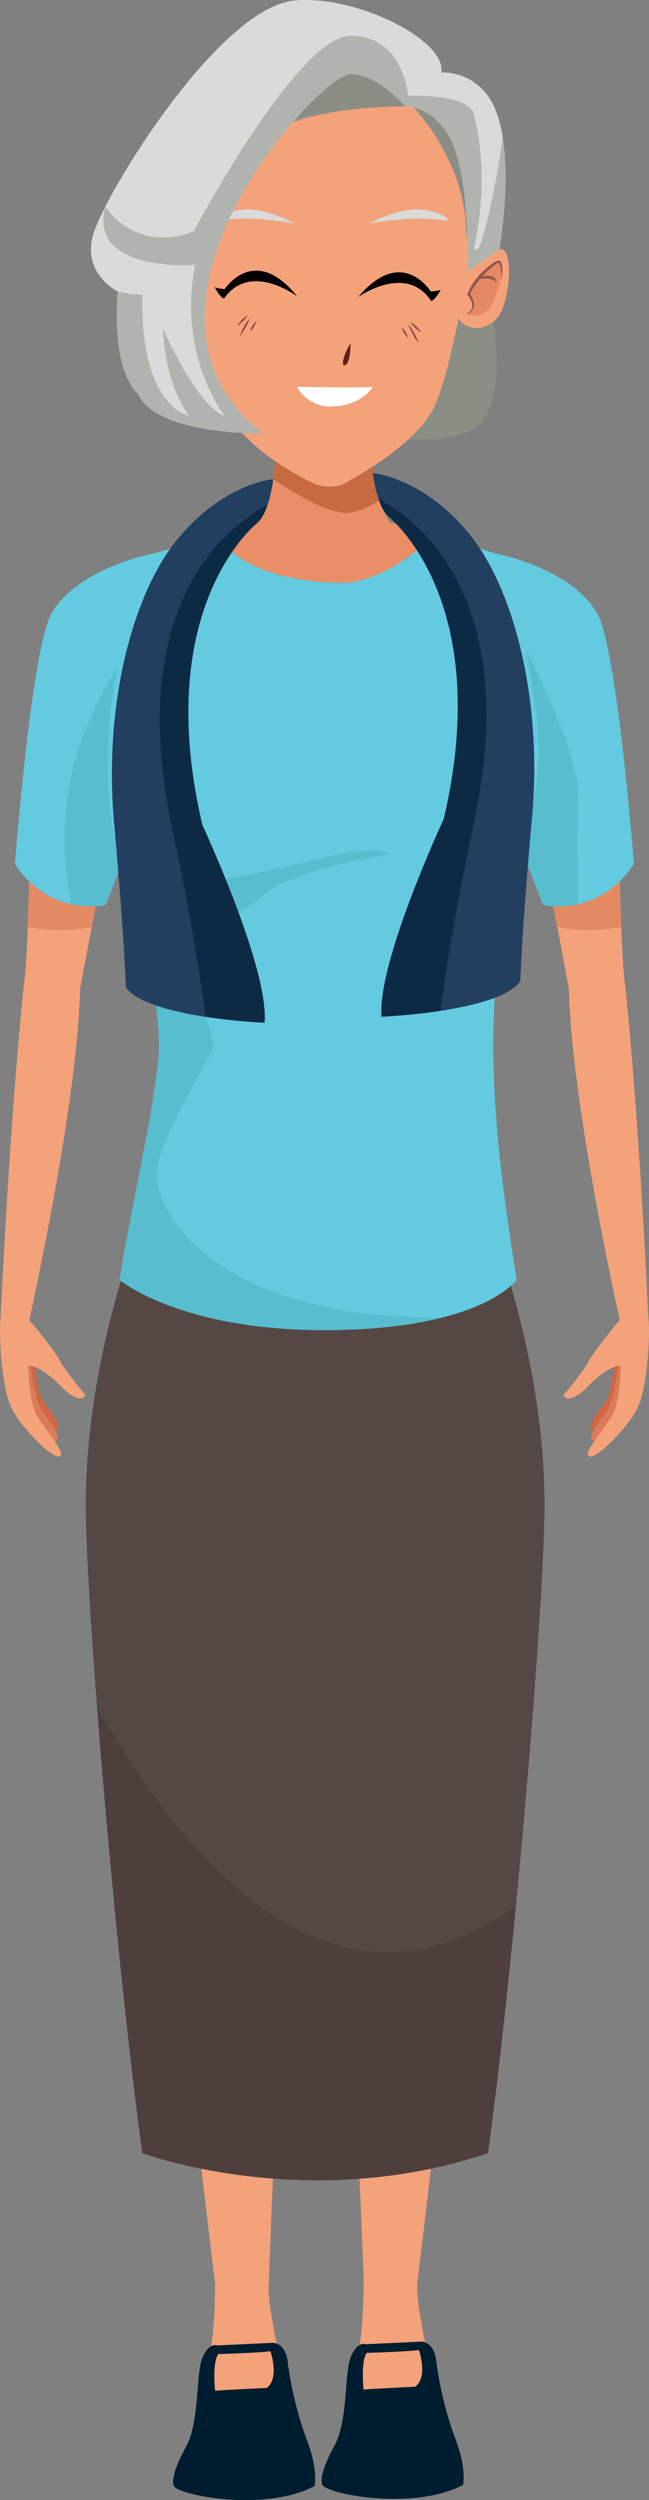 <?xml version="1.0" encoding="UTF-8" standalone="no"?>
<!-- Generator: Adobe Illustrator 27.5.0, SVG Export Plug-In . SVG Version: 6.00 Build 0)  -->

<svg
   version="1.1"
   x="0px"
   y="0px"
   viewBox="0 0 383.427 1475.939"
   xml:space="preserve"
   id="svg1"
   sodipodi:docname="oldwoman1.svg"
   width="383.427"
   height="1475.939"
   inkscape:version="1.4.2 (f4327f4, 2025-05-13)"
   xmlns:inkscape="http://www.inkscape.org/namespaces/inkscape"
   xmlns:sodipodi="http://sodipodi.sourceforge.net/DTD/sodipodi-0.dtd"
   xmlns="http://www.w3.org/2000/svg"
   xmlns:svg="http://www.w3.org/2000/svg"><rect x="0" y="0" width="383.427" height="1475.939" fill="#808080" stroke="none"/><defs
   id="defs1" /><sodipodi:namedview
   id="namedview1"
   pagecolor="#ffffff"
   bordercolor="#000000"
   borderopacity="0.25"
   inkscape:showpageshadow="2"
   inkscape:pageopacity="0.0"
   inkscape:pagecheckerboard="0"
   inkscape:deskcolor="#d1d1d1"
   inkscape:zoom="0.689"
   inkscape:cx="143.6865"
   inkscape:cy="554.4267"
   inkscape:window-width="2880"
   inkscape:window-height="1676"
   inkscape:window-x="-12"
   inkscape:window-y="-12"
   inkscape:window-maximized="1"
   inkscape:current-layer="svg1" />

<g
   id="OBJECTS"
   transform="translate(-23.961,287.813)">
	
	
	
	
</g>
<g
   id="g219"
   transform="translate(-672.46,-430.82)">
		<g
   id="g160">
			<path
   style="fill:#f4a27a"
   d="m 799.547,1779.055 c 0,0 -35.176,-289.227 -38.906,-357.684 h 87.106 c 0,0 -13.582,268.809 -16.465,357.684 -0.001,0 -21.442,16.711 -31.735,0 z"
   id="path152" />
			<path
   style="fill:#f4a27a"
   d="m 918.496,1782.793 c 0,0 35.18,-289.23 38.914,-357.684 h -87.109 c 0,0 14.359,269.371 17.242,358.25 0,0 20.668,16.145 30.953,-0.566 z"
   id="path153" />
			<path
   style="fill:#f4a27a"
   d="m 887.281,1778.355 c 0,0 0,30.09 -3.422,41.48 0,0 4.977,20 20.531,20 16.063,0 18.981,-15.527 20.535,-20 0,0 -7.16,-31.84 -5.91,-41.48 z"
   id="path154" />
			<path
   style="fill:#001d2f"
   d="m 888.484,1814.75 c 0,0 -4.629,-2.125 -8.672,7.207 -4.043,9.332 -1.555,37.668 -9.691,52.527 -2.426,4.445 -9.641,18.047 -7.148,23.328 2.488,5.293 53.199,15.559 83.066,0 0,0 2.176,-9.641 -4.359,-26.75 -6.535,-17.113 -10.266,-35.777 -11.512,-46.668 -1.242,-10.883 -8.399,-11.195 -8.399,-11.195 z"
   id="path155" />
			<path
   style="fill:#f4a27a"
   d="m 889.148,1819.836 c 0,0 22.981,-0.605 30.797,-1.66 0,0 5.598,15.941 -2.18,21.66 0,0 -22.394,1.047 -30.484,1.672 0,0 -1.859,-16.375 1.867,-21.672 z"
   id="path156" />
			<path
   style="fill:#f4a27a"
   d="m 799.547,1779.055 c 0,0 0,30.086 -3.418,41.488 0,0 4.973,20 20.531,20 16.063,0 18.977,-15.531 20.531,-20 0,0 -7.152,-31.844 -5.91,-41.488 z"
   id="path157" />
			<path
   style="fill:#554743"
   d="m 960.769,1701.938 c 15.852,-115.563 33.457,-325.793 33.41,-383.34 -0.063,-74.348 -24.309,-142.629 -24.309,-142.629 l -111.219,2.254 -111.215,-2.254 c 0,0 -24.242,68.281 -24.309,142.629 -0.047,57.547 17.559,267.777 33.41,383.34 0.002,0 96.994,36.085 204.232,0 z"
   id="path158" />
			<path
   style="fill:#001d2f"
   d="m 800.75,1815.449 c 0,0 -4.625,-2.117 -8.668,7.211 -4.043,9.336 -1.555,37.668 -9.688,52.523 -2.434,4.441 -9.644,18.047 -7.156,23.332 2.492,5.285 53.203,15.555 83.066,0 0,0 2.176,-9.641 -4.356,-26.754 -6.531,-17.109 -10.269,-35.773 -11.508,-46.668 -1.25,-10.891 -8.402,-11.195 -8.402,-11.195 z"
   id="path159" />
			<path
   style="fill:#f4a27a"
   d="m 801.414,1820.543 c 0,0 22.98,-0.609 30.801,-1.672 0,0 5.602,15.953 -2.176,21.672 0,0 -22.402,1.043 -30.492,1.664 0,0 -1.856,-16.375 1.867,-21.664 z"
   id="path160" />
		</g>
		<path
   style="fill:#8b8e85"
   d="m 962.352,611.394 c 0,0 14.223,64.379 -14.449,74.727 -28.668,10.352 -57.613,-1.473 -57.613,-1.473 l 49.566,-83.258 z"
   id="path161" />
		<g
   id="g213">
			<g
   id="g210">
				<g
   id="g209">
					<g
   id="g208">
						<g
   id="g179">
							<g
   id="g178">
								<path
   style="fill:#f4a27a"
   d="m 1036.707,875.383 -50.723,31.801 c 9.898,36.481 22.586,107.496 22.586,107.496 1.5,68.77 30.48,197.508 30.48,197.508 l 16.582,-0.828 c -6.059,-128 -13.66,-197.348 -13.66,-197.348 -2.652,-18.039 -3.14,-57.254 -5.265,-138.629 z"
   id="path162" />
								<path
   style="fill:#e38a62"
   d="m 992.641,934.621 c 1.68,-2.07 2.856,-3.301 2.856,-3.301 l 42.457,-6.465 c 0.547,21.98 1.004,39.438 1.527,53.258 -11.254,1.918 -24.672,2.707 -37.828,-0.105 -2.645,-13.504 -5.801,-29.004 -9.012,-43.387 z"
   id="path163" />
								<path
   style="fill:#cf6744"
   d="m 1035.656,1230.449 c -0.258,3.902 -1.168,22.43 -5.703,28.164 -5.34,6.773 -11.168,15.211 -7.395,16.988 3.777,1.789 12.43,-5.449 19.273,-16.918 2.477,-4.156 5.039,-10.254 7.289,-16.762 z"
   id="path164" />
								<path
   style="fill:#db7b58"
   d="m 1038.371,1232.684 c -0.254,3.898 -3.434,26.223 -7.965,31.969 -5.336,6.766 -11.164,15.211 -7.395,16.988 3.77,1.781 12.43,-5.461 19.273,-16.922 2.477,-4.156 5.043,-10.254 7.289,-16.77 z"
   id="path165" />
								<path
   style="fill:#f4a27a"
   d="m 1038.496,1210.23 c 0,0 -16.273,19.047 -19.504,26.582 0,0 -9.969,14 -12.625,16.234 -2.66,2.234 2.234,7.707 12.926,-3.277 10.691,-10.98 18.051,-13.344 20,-12.398 0,0 -0.738,22.699 -5.559,29.836 -9.656,14.301 -16.797,22.047 -12.879,23.488 3.914,1.438 22.543,-16.836 28.34,-28.867 5.801,-12.027 7.543,-43.77 6.324,-52.93 z"
   id="path166" />
								<path
   style="fill:#e98e66"
   d="m 993.301,774.727 c -1.063,-4.867 -5.555,-9.258 -6.566,-9.809 -7.098,-3.871 -83.715,-25.676 -83.715,-25.676 -13.797,-19.281 -10.871,-47.738 -10.871,-47.738 l -27.984,-12.727 v -0.188 l -0.25,0.094 -0.246,-0.094 v 0.188 l -27.957,12.727 c 0,0 -0.055,35.156 -10.894,47.738 0,0 -80,23.211 -87.094,27.086 -1.016,0.547 -2.063,3.531 -3.016,8.398 l 136.109,71.844 z"
   id="path167" />
								<path
   style="fill:#f4a27a"
   d="m 691.637,875.383 50.723,31.801 c -9.898,36.481 -22.582,107.496 -22.582,107.496 -1.504,68.77 -30.484,197.508 -30.484,197.508 l -16.586,-0.828 c 6.059,-128 13.664,-197.348 13.664,-197.348 2.647,-18.039 3.144,-57.254 5.265,-138.629 z"
   id="path168" />
								<path
   style="fill:#e38a62"
   d="m 735.707,934.621 c -1.68,-2.07 -2.855,-3.301 -2.855,-3.301 l -42.461,-6.465 c -0.551,21.98 -1.004,39.438 -1.523,53.258 11.25,1.918 24.668,2.707 37.82,-0.105 2.652,-13.504 5.804,-29.004 9.019,-43.387 z"
   id="path169" />
								<path
   style="fill:#64cae0"
   d="m 764.559,757.223 c 0,0 -44.895,7.957 -61.344,35.156 -12.144,20.082 -21.933,148.539 -21.933,148.539 0,0 17.055,30.043 53.633,24.188 l 30.07,-77.895 z"
   id="path170" />
								<path
   style="fill:#58bdcf"
   d="m 734.914,965.106 30.07,-77.895 -0.309,-93.734 c -0.793,-4.027 -1.371,-5.566 -1.66,-3.809 -2.324,14.226 -18,19.703 -39.883,71.879 -20,47.664 -10.23,95.289 -8.394,103.156 5.91,1.274 12.621,1.613 20.176,0.403 z"
   id="path171" />
								<path
   style="fill:#64cae0"
   d="m 963.656,757.223 c 0,0 44.891,7.957 61.348,35.156 12.141,20.082 21.934,148.539 21.934,148.539 0,0 -17.063,30.043 -53.637,24.188 l -30.07,-77.895 z"
   id="path172" />
								<path
   style="fill:#58bdcf"
   d="m 1013.961,900.273 c 0.633,-29.031 -38.852,-101.605 -38.852,-101.605 l -11.668,24.781 -0.211,63.762 30.07,77.895 c 7.75,1.242 14.621,0.863 20.641,-0.496 -0.097,-6.606 -0.539,-38.454 0.02,-64.337 z"
   id="path173" />
								<path
   style="fill:#c66a42"
   d="m 833.891,713.68 c 12.953,8.746 34.813,21.93 46.063,19.746 6.156,-1.195 11.75,-4.09 16.387,-7.27 -6.004,-16.941 -4.191,-34.652 -4.191,-34.652 l -27.984,-12.727 v -0.188 l -0.25,0.094 -0.246,-0.094 v 0.188 l -27.957,12.727 c -0.002,0 -0.025,10.562 -1.822,22.176 z"
   id="path174" />
								<path
   style="fill:#64cae0"
   d="m 765.883,1057.035 c -3.523,34.781 -16.766,90.754 -22.816,129.344 0,0 35.176,29.684 120.941,29.684 92.93,0 113.734,-29.684 113.734,-29.684 -2.578,-15.723 -5.82,-37.109 -8.77,-61.281 -7.438,-61.004 -7.199,-119.078 4.227,-159.234 0,0 14.246,-44.406 17.125,-83.973 3.066,-42.098 -21.352,-122.867 -21.352,-122.867 l -38.824,-13.141 c 0,0 -28.07,28.488 -55.086,28.973 -15.086,0.269 -61.16,-3.281 -73.715,-28.723 l -39.875,12.07 c 0,0 -47.313,104.742 -12.477,200.539 10e-4,0 20.575,61.949 16.888,98.293 z"
   id="path175" />
								<path
   style="fill:#cf6744"
   d="m 692.688,1230.449 c 0.254,3.902 1.172,22.43 5.703,28.164 5.336,6.773 11.164,15.211 7.391,16.988 -3.77,1.789 -12.426,-5.449 -19.27,-16.918 -2.473,-4.156 -5.043,-10.254 -7.289,-16.762 z"
   id="path176" />
								<path
   style="fill:#db7b58"
   d="m 689.977,1232.684 c 0.254,3.898 3.434,26.223 7.961,31.969 5.34,6.766 11.164,15.211 7.398,16.988 -3.773,1.781 -12.43,-5.461 -19.273,-16.922 -2.481,-4.156 -5.047,-10.254 -7.293,-16.77 z"
   id="path177" />
								<path
   style="fill:#f4a27a"
   d="m 689.852,1210.23 c 0,0 16.273,19.047 19.496,26.582 0,0 9.973,14 12.629,16.234 2.66,2.234 -2.23,7.707 -12.922,-3.277 -10.695,-10.98 -18.059,-13.344 -20,-12.398 0,0 0.734,22.699 5.559,29.836 9.656,14.301 16.793,22.047 12.875,23.488 -3.91,1.438 -22.543,-16.836 -28.34,-28.867 -5.801,-12.027 -7.543,-43.77 -6.32,-52.93 z"
   id="path178" />
							</g>
						</g>
						<g
   id="g207">
							<g
   id="g206">
								<g
   id="g205">
									<g
   id="g198">
										<g
   id="g197">
											<g
   id="g185">
												<path
   style="fill:#f4a27a"
   d="m 946.051,593.293 c 0,0 8.684,-15.238 22.199,-15.453 8.031,-0.125 5.66,32.84 -2.613,41.359 -8.273,8.516 -20.316,5.68 -22.992,-1.867 z"
   id="path179" />
												<path
   style="opacity:0.4;fill:#cf6244"
   d="m 947.902,616.262 c 0,0 10.098,3.539 14.449,-4.867 4.352,-8.414 8.586,-18.527 5.207,-25.949 0,0 -9.309,2.168 -17.91,19.543 0,-10e-4 6.305,7.831 -1.746,11.273 z"
   id="path180" />
												<g
   id="g182">
													<g
   id="g181">
														<path
   style="fill:#91554a"
   d="m 968.938,596.019 c -0.09,-1.594 -0.18,-3.18 -0.356,-4.754 -0.199,-1.555 -0.394,-3.156 -0.887,-4.535 -0.137,-0.34 -0.309,-0.613 -0.473,-0.801 -0.203,-0.019 -0.094,-0.137 -0.422,0.059 -0.734,0.348 -1.398,0.754 -1.969,1.215 -1.195,0.828 -2.457,1.871 -3.613,2.883 -2.344,2.07 -4.43,4.418 -6.359,6.859 -1.047,1.164 -1.766,2.551 -2.672,3.82 -0.465,0.629 -0.719,1.367 -1.09,2.047 l -1.039,2.082 -0.125,-0.769 c 1.547,2.16 2.805,4.68 2.504,7.477 -0.152,1.387 -0.984,2.641 -2.043,3.41 -1.019,0.848 -2.262,1.273 -3.473,1.629 1.137,-0.566 2.273,-1.137 3.117,-2.027 0.898,-0.828 1.395,-1.965 1.445,-3.109 0.105,-2.324 -1.219,-4.621 -2.711,-6.398 l -0.313,-0.371 0.188,-0.402 1.031,-2.215 c 0.371,-0.723 0.633,-1.516 1.098,-2.18 0.906,-1.348 1.637,-2.824 2.691,-4.059 1.93,-2.613 4.246,-4.902 6.695,-7.012 1.273,-1.027 2.445,-2.055 3.941,-2.918 0.723,-0.477 1.445,-0.84 2.176,-1.125 0.363,-0.277 1.371,-0.219 1.773,0.262 0.352,0.43 0.539,0.863 0.672,1.277 0.473,1.656 0.512,3.262 0.504,4.871 -0.013,1.601 -0.095,3.199 -0.29,4.784 z"
   id="path181" />
													</g>
												</g>
												<g
   id="g184">
													<g
   id="g183">
														<path
   style="fill:#91554a"
   d="m 966.023,597.527 c 0,0 -0.605,-0.594 -1.531,-1.168 -0.508,-0.234 -1.035,-0.543 -1.684,-0.68 -0.59,-0.273 -1.301,-0.309 -2.004,-0.34 -0.676,-0.219 -1.43,0.008 -2.109,-0.016 -0.691,-0.016 -1.355,0.07 -1.926,0.168 -1.148,0.133 -2.012,0.102 -2.012,0.102 0,0 0.637,-0.504 1.738,-1.078 0.559,-0.246 1.18,-0.676 1.98,-0.734 0.785,-0.066 1.594,-0.391 2.477,-0.234 0.871,0.125 1.719,0.281 2.461,0.695 0.793,0.27 1.285,0.961 1.754,1.363 0.794,1.067 0.856,1.922 0.856,1.922 z"
   id="path182" />
													</g>
												</g>
											</g>
											<path
   style="fill:#f4a27a"
   d="m 874.644,716.902 c 0,0 38.606,-19.633 52.024,-41.684 11.019,-15.473 24.019,-94.371 25.351,-106.621 0.039,-0.41 0.09,-0.805 0.129,-1.215 0.039,-0.391 0.059,-0.602 0.059,-0.602 l -0.012,0.012 c 0.227,-2.535 0.356,-5.09 0.356,-7.684 0,-47.238 -38.289,-85.531 -85.527,-85.531 -47.238,0 -85.535,38.293 -85.535,85.531 0,3.078 0.168,6.109 0.484,9.094 h -0.008 c 0,0 13.328,90.07 25.41,107.016 14.199,25.281 52.023,41.684 52.023,41.684 0,0 7.235,2.645 15.246,0 z"
   id="path185" />
											<g
   id="g188">
												<g
   id="g186">
													<path
   style="fill:#050001"
   d="m 799.199,600.176 c 0,0 0.457,0.73 5.945,1.367 0,0 17.621,-27.289 42.957,4.313 0,0 -27.766,-21.039 -43.266,1.23 10e-4,0 -1.87,0.191 -5.636,-6.91 z"
   id="path186" />
												</g>
												<g
   id="g187">
													<path
   style="fill:#050001"
   d="m 932.977,601.715 c 0,0 -0.473,0.719 -5.98,1.234 0,0 -16.992,-27.68 -43.039,3.336 0,0 28.231,-20.406 43.227,2.207 -10e-4,0 1.87,0.235 5.792,-6.777 z"
   id="path187" />
												</g>
											</g>
											<path
   style="fill:#8b8e85"
   d="m 916.75,494.297 c 0,0 32.141,32.332 31.152,77.336 0,0 15.879,-71.789 -31.152,-77.336 z"
   id="path188" />
											<path
   style="fill:#8b8e85"
   d="m 911.684,493.605 c 0,0 -60.195,-0.691 -84.414,18.754 0,0 34.731,-37.504 50.047,-41.672 15.316,-4.164 35.363,13.196 34.367,22.918 z"
   id="path189" />
											<g
   id="g196">
												<path
   style="fill:#f4a27a"
   d="m 788.621,596.891 c 0,0 -8.684,-15.238 -22.207,-15.453 -8.027,-0.121 -5.652,32.848 2.621,41.363 8.273,8.516 20.313,5.676 22.988,-1.863 z"
   id="path190" />
												<path
   style="opacity:0.4;fill:#cf6244"
   d="m 786.766,619.859 c 0,0 -10.098,3.547 -14.449,-4.867 -4.352,-8.414 -8.582,-18.523 -5.211,-25.949 0,0 9.313,2.176 17.918,19.547 -10e-4,0 -6.309,7.832 1.742,11.269 z"
   id="path191" />
												<g
   id="g193">
													<g
   id="g192">
														<path
   style="fill:#91554a"
   d="m 765.734,599.621 c -0.195,-1.586 -0.277,-3.184 -0.297,-4.789 -0.008,-1.605 0.035,-3.211 0.504,-4.871 0.137,-0.414 0.32,-0.848 0.676,-1.277 0.398,-0.48 1.41,-0.539 1.773,-0.262 0.731,0.285 1.453,0.648 2.172,1.125 0.758,0.418 1.422,0.906 2.047,1.406 0.633,0.504 1.313,0.957 1.898,1.516 2.449,2.109 4.766,4.395 6.695,7.008 1.051,1.238 1.789,2.719 2.691,4.063 0.465,0.668 0.727,1.461 1.098,2.184 l 1.031,2.215 0.184,0.402 -0.309,0.371 c -1.496,1.777 -2.82,4.074 -2.715,6.395 0.055,1.148 0.547,2.285 1.449,3.113 0.844,0.887 1.981,1.461 3.113,2.027 -1.207,-0.355 -2.453,-0.781 -3.469,-1.633 -1.059,-0.766 -1.891,-2.02 -2.043,-3.406 -0.301,-2.797 0.953,-5.316 2.504,-7.48 l -0.129,0.773 -1.035,-2.086 c -0.371,-0.68 -0.629,-1.414 -1.094,-2.047 -0.902,-1.266 -1.625,-2.656 -2.672,-3.82 -1.926,-2.441 -4.008,-4.793 -6.356,-6.863 -1.156,-1.012 -2.418,-2.055 -3.613,-2.883 -0.57,-0.461 -1.234,-0.867 -1.969,-1.215 -0.332,-0.191 -0.219,-0.078 -0.422,-0.059 -0.168,0.191 -0.336,0.461 -0.473,0.801 -0.496,1.379 -0.688,2.984 -0.891,4.539 -0.172,1.57 -0.258,3.159 -0.348,4.753 z"
   id="path192" />
													</g>
												</g>
												<g
   id="g195">
													<g
   id="g194">
														<path
   style="fill:#91554a"
   d="m 768.644,601.125 c 0,0 0.063,-0.859 0.859,-1.918 0.469,-0.406 0.961,-1.094 1.75,-1.367 0.738,-0.414 1.594,-0.566 2.461,-0.691 0.879,-0.156 1.691,0.164 2.473,0.231 0.801,0.063 1.426,0.492 1.981,0.738 1.101,0.57 1.734,1.074 1.734,1.074 0,0 -0.859,0.035 -2.012,-0.102 -0.566,-0.098 -1.23,-0.18 -1.922,-0.164 -0.676,0.02 -1.43,-0.203 -2.105,0.016 -0.703,0.027 -1.41,0.063 -2.004,0.336 -0.648,0.137 -1.176,0.445 -1.684,0.68 -0.921,0.569 -1.531,1.167 -1.531,1.167 z"
   id="path193" />
													</g>
												</g>
											</g>
											<path
   style="fill:#5f221b"
   d="m 879.574,633.488 c 0,0 0.109,11.191 -2.973,12.813 -3.078,1.625 -1.269,-6.274 2.973,-12.813 z"
   id="path196" />
										</g>
									</g>
									<g
   id="g199">
										<path
   style="fill:#85453e"
   d="m 812.473,623.152 c 0,0 1.227,-1.914 2.844,-3.426 1.563,-1.563 3.519,-2.723 3.519,-2.723 0,0 -1.223,1.914 -2.844,3.426 -1.566,1.563 -3.519,2.723 -3.519,2.723 z"
   id="path198" />
									</g>
									<g
   id="g200">
										<path
   style="fill:#85453e"
   d="m 820.238,618.285 c 0,0 -1.125,3.086 -2.742,5.898 -1.551,2.844 -3.598,5.418 -3.594,5.418 0,0 1.125,-3.086 2.746,-5.898 1.551,-2.844 3.594,-5.418 3.59,-5.418 z"
   id="path199" />
									</g>
									<g
   id="g201">
										<path
   style="fill:#85453e"
   d="m 824.035,620.082 c 0,0 -0.496,1.883 -1.477,3.484 -0.914,1.641 -2.32,2.992 -2.32,2.992 0.004,0 0.496,-1.883 1.48,-3.484 0.915,-1.636 2.321,-2.992 2.317,-2.992 z"
   id="path200" />
									</g>
									<g
   id="g202">
										<path
   style="fill:#85453e"
   d="m 921.348,627.047 c 0,0 -1.957,-1.16 -3.523,-2.727 -1.617,-1.512 -2.844,-3.426 -2.844,-3.426 0,0 1.957,1.16 3.523,2.727 1.617,1.512 2.844,3.426 2.844,3.426 z"
   id="path201" />
									</g>
									<g
   id="g203">
										<path
   style="fill:#85453e"
   d="m 913.582,622.184 c -0.004,0 2.043,2.57 3.594,5.414 1.617,2.808 2.738,5.891 2.742,5.891 0,0 -2.043,-2.566 -3.594,-5.414 -1.613,-2.809 -2.738,-5.891 -2.742,-5.891 z"
   id="path202" />
									</g>
									<g
   id="g204">
										<path
   style="fill:#85453e"
   d="m 909.785,623.973 c -0.004,0 1.398,1.355 2.316,2.992 0.984,1.602 1.477,3.484 1.48,3.484 0,0 -1.402,-1.356 -2.32,-2.992 -0.98,-1.598 -1.476,-3.484 -1.476,-3.484 z"
   id="path203" />
									</g>
									<path
   style="fill:#d9dad9"
   d="m 846.609,562.844 c 0,0 -20.027,-11.504 -35.273,-7.574 0,0 -10.977,2.379 -11.367,5.949 0,0 17.773,-3.891 46.64,1.625 z"
   id="path204" />
									<path
   style="fill:#d9dad9"
   d="m 890.492,562.844 c 0,0 20.266,-11.504 35.512,-7.574 0,0 10.734,2.379 11.129,5.949 0,0 -17.774,-3.899 -46.641,1.625 z"
   id="path205" />
								</g>
							</g>
						</g>
					</g>
				</g>
				<path
   style="fill:#58bdcf"
   d="m 764.984,1124.777 c 0,-18.215 24.543,-58.063 32.285,-72.578 7.746,-14.516 -32.285,-64.836 -32.285,-64.836 17.063,0 47.77,-14.512 64.219,-29.027 16.453,-14.516 74.516,-23.293 74.516,-23.293 -19.355,-7.809 -52.262,7.809 -98.289,14.586 -35.484,5.215 -57.387,-15.422 -65.57,-25.16 2.043,11.422 5.004,22.91 9.137,34.273 0,0 20.574,61.949 16.887,98.293 -3.523,34.781 -16.766,90.754 -22.816,129.344 0,0 35.176,29.684 120.941,29.684 30.031,0 52.492,-3.105 69.191,-7.305 -134.415,0.406 -168.216,-62.695 -168.216,-83.981 z"
   id="path209" />
			</g>
			<g
   id="g211">
				<path
   style="fill:#ffffff"
   d="m 892.762,659.172 c 0,0 -6.566,11.656 -25.508,11.656 -3.691,0 -13.566,-1.539 -19.395,-11.656 0,0 38.211,0.863 44.903,0 z"
   id="path210" />
			</g>
			<g
   id="g212">
				<path
   style="fill:#8e4327"
   d="m 973.313,590.129 c 0.063,-0.68 0.144,-1.625 0.238,-2.828 -0.086,1.031 -0.168,1.957 -0.238,2.828 z"
   id="path211" />
			</g>
		</g>
		<path
   style="fill:#d9dad9"
   d="m 933.199,473.578 c 3.07,-18.988 -50.078,-45.82 -86.59,-42.473 -45.367,4.164 -113.359,116.086 -119.32,138.906 -5.957,22.82 14.73,32.91 14.73,32.91 -3.726,49.48 12.066,60.457 12.066,60.457 10.414,24.519 73.785,23.367 73.785,23.367 -94.926,-74.051 34.414,-213.035 51.703,-212.25 17.289,0.785 32.109,19.109 32.109,19.109 0,0 14.039,-0.535 24.676,15.422 14.813,22.223 12.152,82.367 12.152,82.367 l 19.035,-13.555 c 0,0 10.5,-58.539 -4.316,-86.312 -10.276,-19.256 -30.03,-17.948 -30.03,-17.948 z"
   id="path213" />
		<path
   style="opacity:0.5;fill:#8b8e85"
   d="m 967.547,577.84 c 0,0 6.648,-37.082 1.894,-66.226 -3.758,30.02 -12.523,65.668 -14.684,66.226 -2.797,0.727 -2.207,-0.73 -2.207,-0.73 9.945,-45.324 0,-78.297 0,-78.297 -2.055,-13.02 -38.969,-11.457 -38.969,-11.457 0,0 -2.723,-35.418 -34.008,-35.418 -31.285,0 -92.809,115.625 -92.809,115.625 -35.367,12.902 -52.059,-14.809 -52.059,-14.809 -10.523,39.359 53.039,34.43 53.039,34.43 -10.613,54 17.563,89.231 17.563,89.231 -16.512,-5.242 -36.664,-52 -36.664,-52 1.535,35.375 15.652,52 15.652,52 -31.266,-10.004 -27.691,-71.59 -27.691,-71.59 -6.707,-0.141 -11.934,-1.273 -15.141,-2.199 0.355,0.195 0.555,0.297 0.555,0.297 -3.726,49.48 12.066,60.457 12.066,60.457 10.414,24.519 73.785,23.367 73.785,23.367 -94.926,-74.051 34.414,-213.035 51.703,-212.25 17.289,0.785 32.109,19.109 32.109,19.109 0,0 14.039,-0.535 24.676,15.422 14.813,22.223 12.152,82.367 12.152,82.367 z"
   id="path214" />
		<path
   style="fill:#223f60"
   d="m 824.816,739.242 c 0,0 -63.262,48.809 -32.793,178.668 0,0 39.496,84.723 36.723,116.668 0,0 -68.754,-2.781 -81.949,-20.832 0,0 -0.73,-28.047 -6.938,-96.894 -6.324,-70.281 11.152,-135.254 36.887,-166.992 27.461,-33.867 57.144,-36.18 57.144,-36.18 0,0 -1.925,18.539 -9.074,25.562 z"
   id="path215" />
		<path
   style="fill:#0d2a45"
   d="m 792.023,917.91 c -30.469,-129.859 32.793,-178.668 32.793,-178.668 2.508,-2.465 4.375,-6.355 5.738,-10.359 -23.828,12.582 -84.734,58.633 -56.277,191.809 10.098,47.269 16.125,83.195 19.602,110.418 18.371,2.801 34.867,3.469 34.867,3.469 2.773,-31.946 -36.723,-116.669 -36.723,-116.669 z"
   id="path216" />
		<path
   style="fill:#223f60"
   d="m 901.84,735.695 c 0,0 63.258,48.809 32.789,178.668 0,0 -39.492,84.723 -36.719,116.668 0,0 68.75,-2.781 81.945,-20.832 0,0 0.734,-28.051 6.934,-96.895 6.336,-70.281 -11.145,-135.254 -36.879,-166.992 -27.461,-33.867 -57.148,-36.184 -57.148,-36.184 0,0 1.929,18.548 9.078,25.567 z"
   id="path217" />
		<path
   style="fill:#0d2a45"
   d="M 934.629,914.363 C 965.098,784.504 901.84,735.695 901.84,735.695 c -2.512,-2.465 -4.375,-6.356 -5.738,-10.359 23.824,12.582 84.734,58.633 56.277,191.809 -10.102,47.27 -16.129,83.195 -19.602,110.418 -18.371,2.801 -34.867,3.469 -34.867,3.469 -2.773,-31.946 36.719,-116.669 36.719,-116.669 z"
   id="path218" />
		<path
   style="opacity:0.3;fill:#3c2e2c"
   d="m 729.793,1438.531 c 6.562,85.199 16.984,192.246 26.746,263.406 0,0 96.992,36.086 204.23,0 5.559,-40.531 11.336,-92.711 16.484,-145.863 -101.058,72.524 -186.128,-10.687 -247.46,-117.543 z"
   id="path219" />
	</g></svg>
